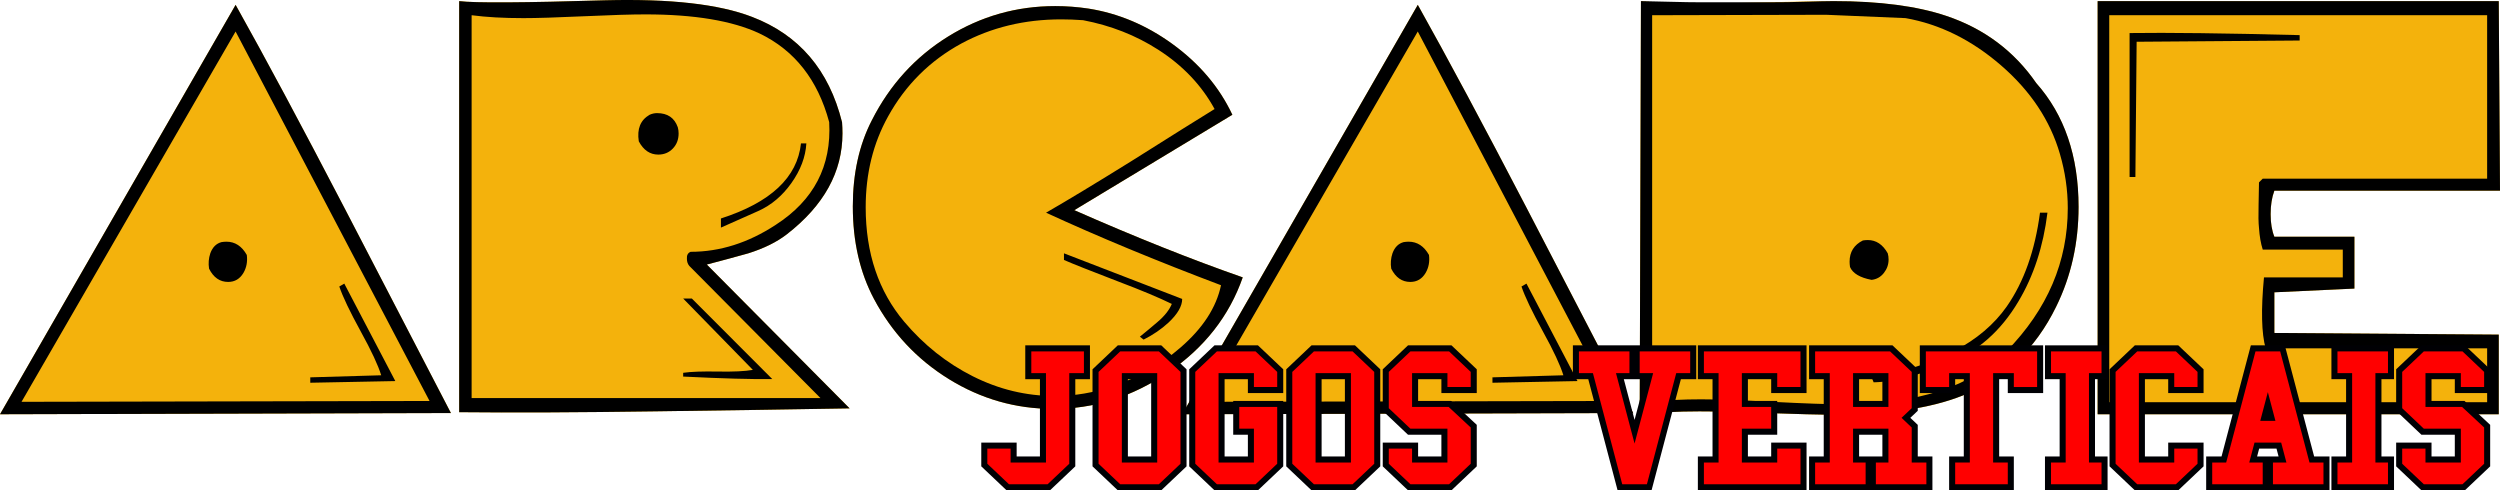 <?xml version="1.0" encoding="UTF-8" standalone="no"?>
<!-- Generator: Adobe Illustrator 13.0.0, SVG Export Plug-In . SVG Version: 6.00 Build 14948)  -->

<svg
   version="1.1"
   id="Ebene_1"
   x="0px"
   y="0px"
   width="798.33"
   height="156.566"
   viewBox="0 0 558.831 109.596"
   enable-background="new 0 0 566.929 129.21"
   xml:space="preserve"
   sodipodi:docname="auto-verticalarcade-ptbr.svg"
   inkscape:version="1.1.2 (0a00cf5339, 2022-02-04, custom)"
   xmlns:inkscape="http://www.inkscape.org/namespaces/inkscape"
   xmlns:sodipodi="http://sodipodi.sourceforge.net/DTD/sodipodi-0.dtd"
   xmlns="http://www.w3.org/2000/svg"
   xmlns:svg="http://www.w3.org/2000/svg"
   xmlns:rdf="http://www.w3.org/1999/02/22-rdf-syntax-ns#"
   xmlns:cc="http://creativecommons.org/ns#"
   xmlns:dc="http://purl.org/dc/elements/1.1/"><defs
   id="defs34" /><sodipodi:namedview
   pagecolor="#ffffff"
   bordercolor="#666666"
   borderopacity="1"
   objecttolerance="10"
   gridtolerance="10"
   guidetolerance="10"
   inkscape:pageopacity="0"
   inkscape:pageshadow="2"
   inkscape:window-width="1366"
   inkscape:window-height="703"
   id="namedview32"
   showgrid="false"
   inkscape:zoom="0.89054225"
   inkscape:cx="470.49986"
   inkscape:cy="97.131832"
   inkscape:current-layer="g27618"
   inkscape:pagecheckerboard="1"
   inkscape:window-x="0"
   inkscape:window-y="0"
   inkscape:window-maximized="1"
   scale-x="0.7"
   fit-margin-top="0"
   fit-margin-left="0"
   fit-margin-right="0"
   fit-margin-bottom="0" />
<g
   id="Ebene_2"
   style="display:inline"
   transform="translate(-2,-9.419)">
</g>
<g
   id="g15"
   transform="translate(-2.794,-20.506)"
   style="display:inline"
   inkscape:label="Arcade Background">
	<path
   d="M 2.794,113.106 55.462,21.59 c 6.676,11.93 14.773,27.044 24.295,45.341 l 23.829,45.896 z M 55.458,27.549 M 7.606,110.324 M 57.964,77.501 c 0.186,1.484 -0.062,2.813 -0.742,3.986 -0.804,1.362 -1.947,2.04 -3.431,2.04 -1.854,0 -3.277,-0.987 -4.265,-2.967 -0.185,-1.174 -0.092,-2.317 0.278,-3.431 0.494,-1.359 1.328,-2.193 2.503,-2.504 0.371,-0.061 0.742,-0.093 1.113,-0.093 1.916,0.002 3.431,0.992 4.544,2.969 z"
   id="path3"
   inkscape:connector-curvature="0"
   style="fill:#f4b20c" />
	<path
   d="m 192.707,111.79 c -14.467,0.252 -28.935,0.473 -43.403,0.663 -17.313,0.25 -31.935,0.313 -43.867,0.189 V 20.755 c 3.461,0.434 14.372,0.371 32.731,-0.185 14.464,-0.371 25.374,0.866 32.73,3.709 10.508,4.019 17.214,11.869 20.121,23.552 0.06,0.804 0.093,1.639 0.093,2.505 0,8.593 -4.142,16.104 -12.426,22.533 -2.227,1.731 -5.101,3.153 -8.625,4.265 -3.091,0.867 -6.184,1.701 -9.273,2.504 z M 154.301,48.943 c 0.123,0.433 0.186,0.897 0.186,1.391 0,1.36 -0.434,2.488 -1.298,3.384 -0.866,0.896 -1.947,1.344 -3.245,1.344 -1.855,0 -3.308,-0.987 -4.358,-2.966 -0.433,-2.782 0.371,-4.759 2.411,-5.934 0.557,-0.247 1.113,-0.371 1.669,-0.371 2.347,0 3.893,1.051 4.635,3.152 z m 21.124,56.298 c -4.508,0.061 -11.148,-0.126 -19.919,-0.561 v -0.842 c 1.73,-0.249 4.326,-0.344 7.789,-0.279 3.461,0.061 6.057,-0.064 7.788,-0.373 l -15.577,-15.949 1.945,0.003 z m 7.619,-52.681 c -0.185,3.029 -1.298,5.98 -3.337,8.854 -2.041,2.875 -4.513,4.96 -7.418,6.259 l -8.344,3.709 v -2.041 c 11.126,-3.584 17.091,-9.18 17.895,-16.782 h 1.204 z"
   id="path5"
   inkscape:connector-curvature="0"
   style="fill:#f4b20c" />
	<path
   d="m 280.586,82.507 c -3.029,8.655 -8.576,15.732 -16.643,21.234 -8.066,5.5 -16.675,8.22 -25.823,8.158 -8.284,0 -16.01,-2.21 -23.181,-6.629 -7.171,-4.42 -12.765,-10.4 -16.783,-17.941 -3.152,-5.935 -4.729,-12.825 -4.729,-20.677 0,-7.356 1.421,-13.783 4.266,-19.286 4.017,-7.913 9.689,-14.141 17.014,-18.684 7.326,-4.544 15.314,-6.815 23.969,-6.815 2.472,0 4.945,0.186 7.418,0.556 6.675,1.052 12.918,3.679 18.729,7.88 6.058,4.39 10.538,9.676 13.444,15.856 -7.85,4.761 -19.626,11.868 -35.326,21.326 13.6,5.999 26.149,11.006 37.645,15.022 z M 267.05,87.33 c 0,1.608 -1.02,3.37 -3.06,5.285 -1.608,1.483 -3.462,2.75 -5.563,3.802 l -0.835,-0.649 c 1.298,-1.051 2.596,-2.133 3.895,-3.245 1.607,-1.359 2.688,-2.72 3.245,-4.08 -2.906,-1.421 -6.894,-3.09 -11.961,-5.007 -6.119,-2.348 -10.168,-3.955 -12.146,-4.82 V 77.13 Z"
   id="path7"
   inkscape:connector-curvature="0"
   style="fill:#f4b20c" />
	<path
   d="M 267.049,113.106 319.716,21.59 c 6.676,11.93 14.773,27.044 24.295,45.341 l 23.829,45.896 z m 55.17,-35.605 c 0.185,1.484 -0.063,2.813 -0.742,3.986 -0.805,1.362 -1.947,2.04 -3.432,2.04 -1.854,0 -3.276,-0.987 -4.266,-2.967 -0.186,-1.174 -0.093,-2.317 0.278,-3.431 0.494,-1.359 1.329,-2.193 2.504,-2.504 0.371,-0.061 0.742,-0.093 1.112,-0.093 1.917,0.002 3.433,0.992 4.546,2.969 z m 33.195,28.188 -19.01,0.371 v -1.206 l 15.857,-0.463 c -0.682,-2.226 -2.195,-5.472 -4.545,-9.736 -2.473,-4.512 -4.079,-7.882 -4.821,-10.106 l 1.112,-0.649 z"
   id="path9"
   inkscape:connector-curvature="0"
   style="fill:#f4b20c" />
	<path
   d="m 462.414,89.046 c -4.636,9.501 -11.623,16.133 -20.955,19.896 -7.109,2.837 -16.69,4.256 -28.745,4.256 -3.276,0 -8.283,-0.125 -15.02,-0.371 -6.738,-0.247 -11.746,-0.371 -15.022,-0.371 -5.067,0 -9.518,0.247 -13.351,0.742 l 0.278,-92.443 c 3.709,0.371 7.941,0.557 12.701,0.557 3.276,0 8.314,-0.093 15.115,-0.278 6.799,-0.186 11.869,-0.278 15.205,-0.278 10.323,0 18.762,1.111 25.313,3.331 8.406,2.838 15.083,7.834 20.028,14.992 6.306,7.094 9.457,16.317 9.457,27.667 10e-4,8.082 -1.667,15.516 -5.004,22.3 z M 424.768,77.13 c 0.124,0.434 0.186,0.896 0.186,1.392 0,1.112 -0.356,2.117 -1.066,3.013 -0.711,0.896 -1.622,1.407 -2.735,1.529 -2.597,-0.492 -4.204,-1.451 -4.821,-2.873 -0.063,-0.433 -0.093,-0.834 -0.093,-1.205 0,-2.164 0.988,-3.74 2.967,-4.73 0.371,-0.061 0.742,-0.092 1.113,-0.092 1.853,0 3.337,0.989 4.449,2.966 z m 35.699,-9.087 c -0.928,7.543 -3.093,14.157 -6.491,19.842 -3.957,6.677 -9.212,11.282 -15.764,13.816 -3.648,1.421 -6.338,2.379 -8.065,2.874 -3.029,0.866 -5.874,1.328 -8.531,1.392 l -0.464,-1.113 c 14.525,-2.535 24.603,-7.82 30.228,-15.855 3.832,-5.501 6.306,-12.485 7.418,-20.955 h 1.669 z"
   id="path11"
   inkscape:connector-curvature="0"
   style="fill:#f4b20c" />
	<path
   d="m 561.625,63.129 h -50.44 c -0.557,1.498 -0.835,3.246 -0.835,5.241 0,1.997 0.278,3.68 0.835,5.053 h 17.895 v 11.589 l -17.895,0.835 v 9.087 l 50.162,0.371 v 17.802 H 471.685 V 20.755 h 89.662 z m -44.785,-33.566 -36.439,0.278 -0.278,30.228 h -1.297 V 27.895 c 8.529,-0.122 21.2,0.033 38.015,0.464 v 1.204 z"
   id="path13"
   inkscape:connector-curvature="0"
   style="fill:#f4b20c" />
</g>
<g
   id="g29"
   transform="translate(-2.794,-20.506)"
   style="display:inline"
   inkscape:label="Arcade Outline">
	<path
   d="M 2.794,113.106 55.462,21.59 c 6.676,11.93 14.773,27.044 24.295,45.341 l 23.829,45.896 z M 98.812,110.138 55.458,27.549 7.606,110.324 Z M 57.964,77.501 c 0.186,1.484 -0.062,2.813 -0.742,3.986 -0.804,1.362 -1.947,2.04 -3.431,2.04 -1.854,0 -3.277,-0.987 -4.265,-2.967 -0.185,-1.174 -0.092,-2.317 0.278,-3.431 0.494,-1.359 1.328,-2.193 2.503,-2.504 0.371,-0.061 0.742,-0.093 1.113,-0.093 1.916,0.002 3.431,0.992 4.544,2.969 z m 33.195,28.188 -19.009,0.371 v -1.206 l 15.855,-0.463 C 87.324,102.165 85.81,98.919 83.462,94.655 80.989,90.143 79.382,86.773 78.64,84.549 L 79.753,83.9 Z"
   id="path17"
   inkscape:connector-curvature="0" />
	<path
   d="m 192.707,111.79 c -14.467,0.252 -28.935,0.473 -43.403,0.663 -17.313,0.25 -31.935,0.313 -43.867,0.189 V 20.755 c 3.461,0.434 14.372,0.371 32.731,-0.185 14.464,-0.371 25.374,0.866 32.73,3.709 10.508,4.019 17.214,11.869 20.121,23.552 0.06,0.804 0.093,1.639 0.093,2.505 0,8.593 -4.142,16.104 -12.426,22.533 -2.227,1.731 -5.101,3.153 -8.625,4.265 -3.091,0.867 -6.184,1.701 -9.273,2.504 z m -4.562,-63.988 c -2.536,-9.446 -7.728,-16.053 -15.578,-19.819 -6.059,-2.839 -14.557,-4.26 -25.499,-4.26 -3.029,0 -7.603,0.138 -13.723,0.417 -6.12,0.279 -10.632,0.418 -13.538,0.418 -4.45,0 -8.314,-0.216 -11.59,-0.649 v 85.581 h 77.979 L 156.87,79.94 c -0.354,-0.432 -0.529,-0.957 -0.529,-1.575 -0.062,-0.803 0.217,-1.327 0.835,-1.573 6.551,0 12.888,-2.007 19.008,-6.022 8.529,-5.493 12.517,-13.151 11.961,-22.968 z m -33.844,1.141 c 0.123,0.433 0.186,0.897 0.186,1.391 0,1.36 -0.434,2.488 -1.298,3.384 -0.866,0.896 -1.947,1.344 -3.245,1.344 -1.855,0 -3.308,-0.987 -4.358,-2.966 -0.433,-2.782 0.371,-4.759 2.411,-5.934 0.557,-0.247 1.113,-0.371 1.669,-0.371 2.347,0 3.893,1.051 4.635,3.152 z m 21.124,56.298 c -4.508,0.061 -11.148,-0.126 -19.919,-0.561 v -0.842 c 1.73,-0.249 4.326,-0.344 7.789,-0.279 3.461,0.061 6.057,-0.064 7.788,-0.373 l -15.577,-15.949 1.945,0.003 z m 7.619,-52.681 c -0.185,3.029 -1.298,5.98 -3.337,8.854 -2.041,2.875 -4.513,4.96 -7.418,6.259 l -8.344,3.709 v -2.041 c 11.126,-3.584 17.091,-9.18 17.895,-16.782 h 1.204 z"
   id="path19"
   inkscape:connector-curvature="0" />
	<path
   d="m 280.586,82.507 c -3.029,8.655 -8.576,15.732 -16.643,21.234 -8.066,5.5 -16.675,8.22 -25.823,8.158 -8.284,0 -16.01,-2.21 -23.181,-6.629 -7.171,-4.42 -12.765,-10.4 -16.783,-17.941 -3.152,-5.935 -4.729,-12.825 -4.729,-20.677 0,-7.356 1.421,-13.783 4.266,-19.286 4.017,-7.913 9.689,-14.141 17.014,-18.684 7.326,-4.544 15.314,-6.815 23.969,-6.815 2.472,0 4.945,0.186 7.418,0.556 6.675,1.052 12.918,3.679 18.729,7.88 6.058,4.39 10.538,9.676 13.444,15.856 -7.85,4.761 -19.626,11.868 -35.326,21.326 13.6,5.999 26.149,11.006 37.645,15.022 z m -4.855,1.756 C 261.397,78.859 248.36,73.453 236.623,68.05 c 4.824,-2.779 11.164,-6.61 19.021,-11.493 9.401,-5.931 15.618,-9.824 18.649,-11.679 -2.906,-5.319 -7.11,-9.742 -12.612,-13.269 -5.008,-3.217 -10.604,-5.413 -16.785,-6.59 -1.669,-0.122 -3.308,-0.185 -4.915,-0.185 -8.161,0 -15.58,1.793 -22.256,5.377 -7.048,3.834 -12.521,9.273 -16.415,16.32 -3.337,5.997 -5.006,12.765 -5.006,20.306 0,10.262 2.873,18.792 8.618,25.591 4.388,5.193 9.5,9.256 15.339,12.193 5.838,2.936 11.94,4.404 18.306,4.404 4.448,0 8.804,-0.74 13.067,-2.219 5.623,-1.908 10.628,-4.773 15.015,-8.593 5.004,-4.309 8.029,-8.961 9.082,-13.95 z m -8.681,3.067 c 0,1.608 -1.02,3.37 -3.06,5.285 -1.608,1.483 -3.462,2.75 -5.563,3.802 l -0.835,-0.649 c 1.298,-1.051 2.596,-2.133 3.895,-3.245 1.607,-1.359 2.688,-2.72 3.245,-4.08 -2.906,-1.421 -6.894,-3.09 -11.961,-5.007 -6.119,-2.348 -10.168,-3.955 -12.146,-4.82 V 77.13 Z"
   id="path21"
   inkscape:connector-curvature="0" />
	<path
   d="M 267.049,113.106 319.716,21.59 c 6.676,11.93 14.773,27.044 24.295,45.341 l 23.829,45.896 z m 96.018,-2.968 -43.355,-82.589 -47.852,82.775 z M 322.219,77.501 c 0.185,1.484 -0.063,2.813 -0.742,3.986 -0.805,1.362 -1.947,2.04 -3.432,2.04 -1.854,0 -3.276,-0.987 -4.266,-2.967 -0.186,-1.174 -0.093,-2.317 0.278,-3.431 0.494,-1.359 1.329,-2.193 2.504,-2.504 0.371,-0.061 0.742,-0.093 1.112,-0.093 1.917,0.002 3.433,0.992 4.546,2.969 z m 33.195,28.188 -19.01,0.371 v -1.206 l 15.857,-0.463 c -0.682,-2.226 -2.195,-5.472 -4.545,-9.736 -2.473,-4.512 -4.079,-7.882 -4.821,-10.106 l 1.112,-0.649 z"
   id="path23"
   inkscape:connector-curvature="0" />
	<path
   d="m 462.414,89.046 c -4.636,9.501 -11.623,16.133 -20.955,19.896 -7.109,2.837 -16.69,4.256 -28.745,4.256 -3.276,0 -8.283,-0.125 -15.02,-0.371 -6.738,-0.247 -11.746,-0.371 -15.022,-0.371 -5.067,0 -9.518,0.247 -13.351,0.742 l 0.278,-92.443 c 5.184,0.078 8.987,0.264 13.748,0.264 3.275,0 7.342,-0.016 14.429,0 6.801,0.014 11.509,-0.264 14.845,-0.264 10.323,0 18.762,1.111 25.313,3.331 8.406,2.838 15.083,7.834 20.028,14.992 6.306,7.094 9.457,16.317 9.457,27.667 0,8.083 -1.668,15.517 -5.005,22.301 z m 0.835,-34.141 c -2.165,-7.463 -6.538,-14.048 -13.12,-19.753 -6.584,-5.705 -13.709,-9.238 -21.373,-10.595 l -17.76,-0.747 -38.894,0.098 v 86.415 c 3.214,-0.37 6.862,-0.556 10.94,-0.556 3.462,0 8.747,0.186 15.856,0.556 7.107,0.371 12.425,0.557 15.948,0.557 16.504,0 28.682,-3.978 36.532,-11.935 9.088,-9.313 13.631,-19.954 13.631,-31.921 10e-4,-4.07 -0.588,-8.109 -1.76,-12.119 z M 424.768,77.13 c 0.124,0.434 0.186,0.896 0.186,1.392 0,1.112 -0.356,2.117 -1.066,3.013 -0.711,0.896 -1.622,1.407 -2.735,1.529 -2.597,-0.492 -4.204,-1.451 -4.821,-2.873 -0.063,-0.433 -0.093,-0.834 -0.093,-1.205 0,-2.164 0.988,-3.74 2.967,-4.73 0.371,-0.061 0.742,-0.092 1.113,-0.092 1.853,0 3.337,0.989 4.449,2.966 z m 35.699,-9.087 c -0.928,7.543 -3.093,14.157 -6.491,19.842 -3.957,6.677 -9.212,11.282 -15.764,13.816 -3.648,1.421 -6.338,2.379 -8.065,2.874 -3.029,0.866 -5.874,1.328 -8.531,1.392 l -0.464,-1.113 c 14.525,-2.535 24.603,-7.82 30.228,-15.855 3.832,-5.501 6.306,-12.485 7.418,-20.955 h 1.669 z"
   id="path25"
   inkscape:connector-curvature="0" />
	<path
   d="m 561.625,63.129 h -50.44 c -0.557,1.498 -0.835,3.246 -0.835,5.241 0,1.997 0.278,3.68 0.835,5.053 h 17.895 v 11.589 l -17.895,0.835 v 9.087 l 50.162,0.371 v 17.802 H 471.685 V 20.755 h 89.662 z m -2.874,47.288 V 98.365 h -49.514 c -0.927,-3.339 -1.053,-8.624 -0.37,-15.857 h 17.616 v -6.211 h -17.891 c -0.435,-1.359 -0.714,-2.967 -0.839,-4.822 -0.126,-1.174 -0.154,-2.875 -0.093,-5.1 0.061,-2.472 0.093,-4.172 0.093,-5.1 l 0.835,-0.835 H 558.75 V 23.909 h -84.471 v 86.508 z m -41.911,-80.854 -36.439,0.278 -0.278,30.228 h -1.297 V 27.895 c 8.529,-0.122 21.2,0.033 38.015,0.464 v 1.204 z"
   id="path27"
   inkscape:connector-curvature="0" />
</g>
<g
   id="g46250"
   inkscape:label="PTBR"
   style="display:inline"
   transform="translate(-2,-9.419)"><g
     id="g27618"
     transform="translate(-12.011)"
     style="fill:#ff0000;fill-opacity:1;stroke:#000004;stroke-opacity:1"
     inkscape:label="Jogeos"><path
       d="m 323.774,109.026 h 6.555 v 3.105 h 6.555 v -6.21 h -7.866 l -5.244,-4.968 v -8.694 l 5.244,-4.968 h 9.178 l 5.244,4.968 v 4.347 h -6.555 v -3.105 h -6.555 v 6.21 h 7.773 l 5.338,4.968 v 8.694 l -5.244,4.968 h -9.178 l -5.244,-4.968 z"
       id="path10101"
       style="font-weight:bold;font-size:46.667px;line-height:1.25;font-family:College;-inkscape-font-specification:'College Bold';letter-spacing:-5.596px;stroke-width:1.35" /><path
       d="m 240.59,109.026 v 3.105 h 6.555 V 93.502 h -3.278 v -6.21 h 13.111 v 6.21 h -3.278 v 19.871 l -5.244,4.968 h -9.178 l -5.244,-4.968 v -4.347 z"
       id="path10113"
       style="font-weight:bold;font-size:46.667px;line-height:1.25;font-family:College;-inkscape-font-specification:'College Bold';letter-spacing:-5.596px;stroke-width:1.35" /><path
       d="m 264.144,118.341 -5.244,-4.968 V 92.26 l 5.244,-4.968 h 9.178 l 5.244,4.968 v 21.113 l -5.244,4.968 z m 1.311,-6.21 h 6.555 V 93.502 h -6.555 z"
       id="path10110"
       style="font-weight:bold;font-size:46.667px;line-height:1.25;font-family:College;-inkscape-font-specification:'College Bold';letter-spacing:-5.596px;stroke-width:1.35" /><path
       d="m 285.76,118.341 -5.244,-4.968 V 92.26 l 5.244,-4.968 h 9.178 l 5.244,4.968 v 4.347 h -6.555 v -3.105 h -6.555 v 18.629 h 6.555 v -6.21 h -3.278 v -6.21 h 9.833 v 13.661 l -5.244,4.968 z"
       id="path10107"
       style="font-weight:bold;font-size:46.667px;line-height:1.25;font-family:College;-inkscape-font-specification:'College Bold';letter-spacing:-5.596px;stroke-width:1.35" /><path
       d="m 307.448,118.341 -5.244,-4.968 V 92.26 l 5.244,-4.968 h 9.178 l 5.244,4.968 v 21.113 l -5.244,4.968 z m 1.311,-6.21 h 6.555 V 93.502 h -6.555 z"
       id="path10104"
       style="font-weight:bold;font-size:46.667px;line-height:1.25;font-family:College;-inkscape-font-specification:'College Bold';letter-spacing:-5.596px;stroke-width:1.35" /></g><g
     id="g46134"
     transform="translate(-97.489)"
     style="fill:#ff0000;fill-opacity:1;stroke:#000004;stroke-opacity:1"
     inkscape:label="verticais"><path
       d="m 635.783,109.026 h 6.555 v 3.105 h 6.555 v -6.21 h -7.866 l -5.244,-4.968 v -8.694 l 5.244,-4.968 h 9.178 l 5.244,4.968 v 4.347 h -6.555 v -3.105 h -6.555 v 6.21 h 7.773 l 5.338,4.968 v 8.694 l -5.244,4.968 h -9.178 l -5.244,-4.968 z"
       id="path10047"
       style="font-weight:bold;font-size:46.667px;line-height:1.25;font-family:College;-inkscape-font-specification:'College Bold';letter-spacing:-5.596px;stroke-width:1.35" /><path
       d="m 451.756,87.292 h 12.643 v 6.21 h -2.809 l 3.278,12.419 3.278,-12.419 h -2.809 v -6.21 h 12.643 v 6.21 h -3.278 l -6.555,24.839 h -6.555 l -6.555,-24.839 h -3.278 z"
       id="path10071"
       style="font-weight:bold;font-size:46.667px;line-height:1.25;font-family:College;-inkscape-font-specification:'College Bold';letter-spacing:-5.596px;stroke-width:1.35" /><path
       d="m 479.692,118.341 v -6.21 h 3.278 V 93.502 h -3.278 v -6.21 h 22.944 v 9.315 h -6.555 v -3.105 h -6.555 v 6.21 h 6.555 v 6.21 h -6.555 v 6.21 h 6.555 v -3.105 h 6.555 v 9.315 z"
       id="path10068"
       style="font-weight:bold;font-size:46.667px;line-height:1.25;font-family:College;-inkscape-font-specification:'College Bold';letter-spacing:-5.596px;stroke-width:1.35" /><path
       d="m 504.55,118.341 v -6.21 h 3.278 V 93.502 h -3.278 v -6.21 h 17.7 l 5.244,4.968 v 8.694 l -1.967,1.863 1.967,1.863 v 7.452 h 3.278 v 6.21 H 518.129 v -6.21 h 2.809 v -6.21 h -6.555 v 6.21 h 2.809 v 6.21 z m 9.833,-18.629 h 6.555 v -6.21 h -6.555 z"
       id="path10065"
       style="font-weight:bold;font-size:46.667px;line-height:1.25;font-family:College;-inkscape-font-specification:'College Bold';letter-spacing:-5.596px;stroke-width:1.35" /><path
       d="m 535.858,118.341 v -6.21 h 3.278 V 93.502 h -3.278 v 3.105 h -6.555 v -9.315 h 26.222 v 9.315 h -6.555 v -3.105 h -3.278 v 18.629 h 3.278 v 6.21 z"
       id="path10062"
       style="font-weight:bold;font-size:46.667px;line-height:1.25;font-family:College;-inkscape-font-specification:'College Bold';letter-spacing:-5.596px;stroke-width:1.35" /><path
       d="m 557.282,118.341 v -6.21 h 3.278 V 93.502 h -3.278 v -6.21 h 12.643 v 6.21 h -2.809 v 18.629 h 2.809 v 6.21 z"
       id="path10059"
       style="font-weight:bold;font-size:46.667px;line-height:1.25;font-family:College;-inkscape-font-specification:'College Bold';letter-spacing:-5.596px;stroke-width:1.35" /><path
       d="m 576.96,118.341 -5.244,-4.968 V 92.26 l 5.244,-4.968 h 9.178 l 5.244,4.968 v 4.347 h -6.555 v -3.105 h -6.555 v 18.629 h 6.555 v -3.105 h 6.555 v 4.347 l -5.244,4.968 z"
       id="path10056"
       style="font-weight:bold;font-size:46.667px;line-height:1.25;font-family:College;-inkscape-font-specification:'College Bold';letter-spacing:-5.596px;stroke-width:1.35" /><path
       d="m 593.314,118.341 v -6.21 h 3.278 l 6.555,-24.839 h 6.555 l 6.555,24.839 h 3.278 v 6.21 h -12.643 v -6.21 h 2.809 l -0.819,-3.105 h -4.917 l -0.819,3.105 h 2.809 v 6.21 z m 13.111,-18.629 -0.819,3.105 h 1.639 z"
       id="path10053"
       style="font-weight:bold;font-size:46.667px;line-height:1.25;font-family:College;-inkscape-font-specification:'College Bold';letter-spacing:-5.596px;stroke-width:1.35" /><path
       d="m 621.313,118.341 v -6.21 h 3.278 V 93.502 h -3.278 v -6.21 h 12.643 v 6.21 h -2.809 v 18.629 h 2.809 v 6.21 z"
       id="path10050"
       style="font-weight:bold;font-size:46.667px;line-height:1.25;font-family:College;-inkscape-font-specification:'College Bold';letter-spacing:-5.596px;stroke-width:1.35" /></g></g></svg>
